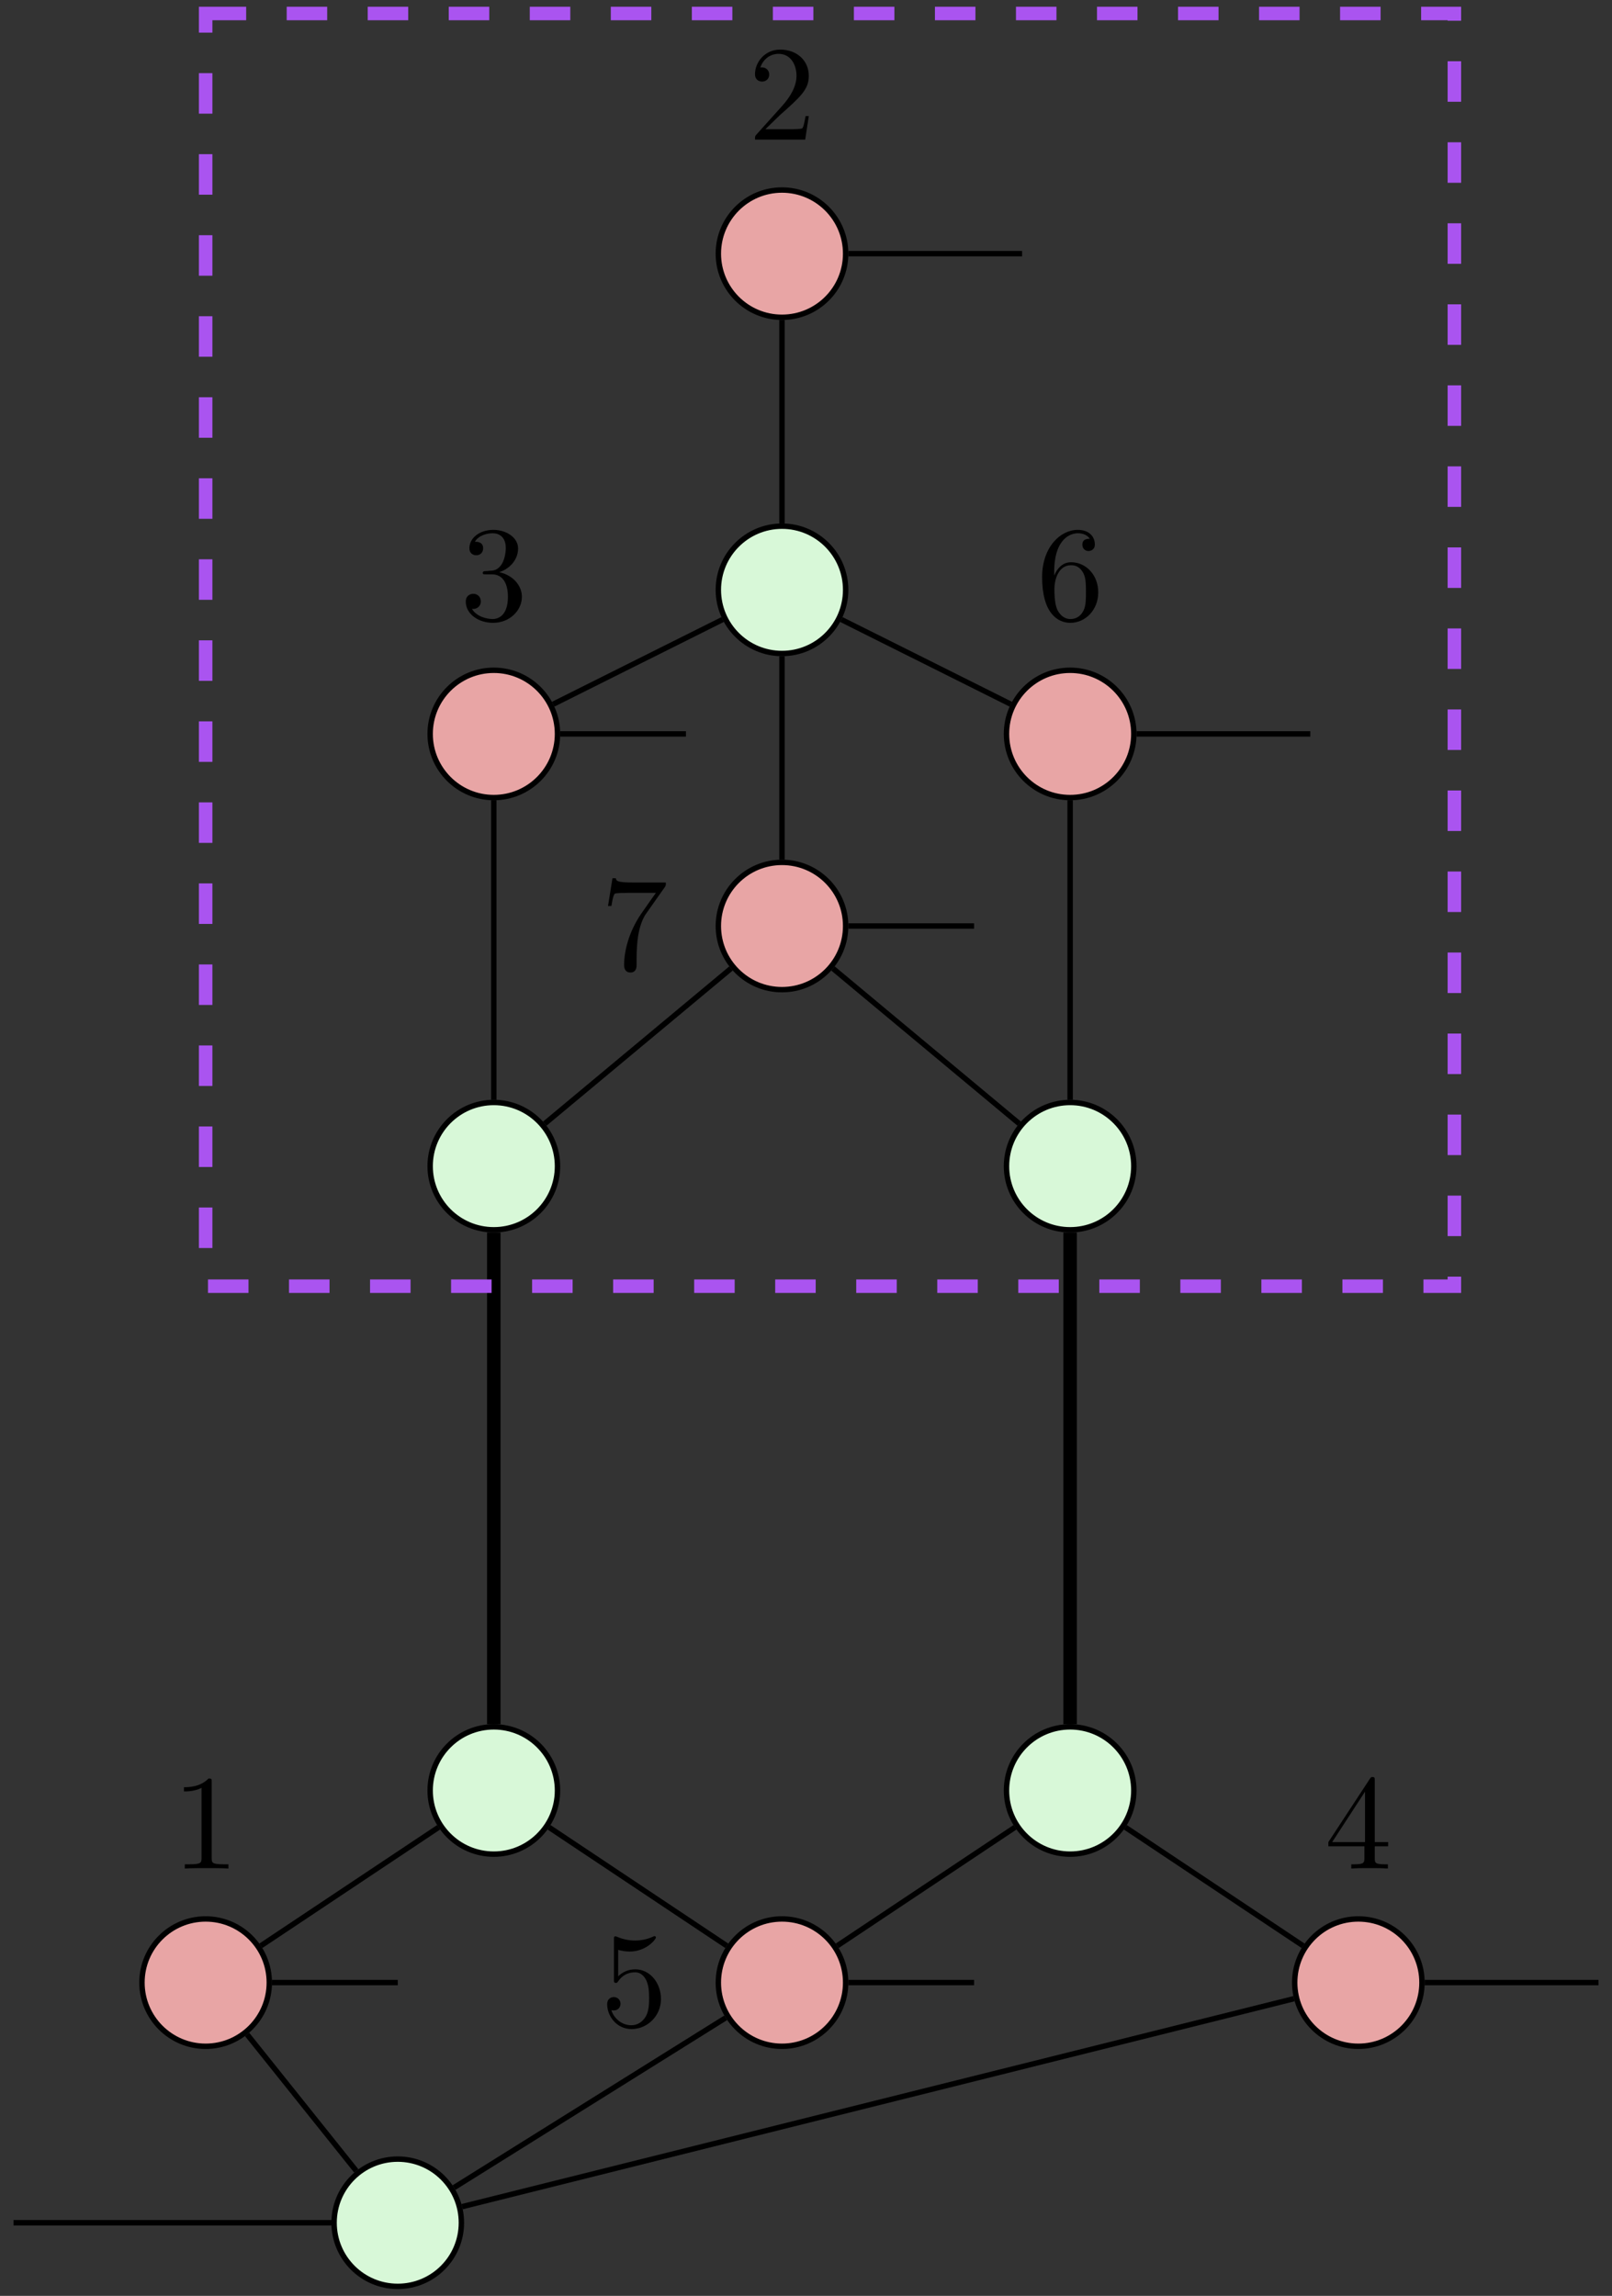 <?xml version="1.0" encoding="UTF-8"?>
<svg xmlns="http://www.w3.org/2000/svg" xmlns:xlink="http://www.w3.org/1999/xlink" width="118.925pt" height="169.386pt" viewBox="0 0 118.925 169.386" version="1.1">
<rect x="0" y="0" width="118.925" height="169.386" fill="#333333" stroke="none"/>
<defs>
<g>
<symbol overflow="visible" id="glyph0-0">
<path style="stroke:none;" d=""/>
</symbol>
<symbol overflow="visible" id="glyph0-1">
<path style="stroke:none;" d="M 2.938 -6.375 C 2.938 -6.625 2.938 -6.641 2.703 -6.641 C 2.078 -6 1.203 -6 0.891 -6 L 0.891 -5.688 C 1.094 -5.688 1.672 -5.688 2.188 -5.953 L 2.188 -0.781 C 2.188 -0.422 2.156 -0.312 1.266 -0.312 L 0.953 -0.312 L 0.953 0 C 1.297 -0.031 2.156 -0.031 2.562 -0.031 C 2.953 -0.031 3.828 -0.031 4.172 0 L 4.172 -0.312 L 3.859 -0.312 C 2.953 -0.312 2.938 -0.422 2.938 -0.781 Z M 2.938 -6.375 "/>
</symbol>
<symbol overflow="visible" id="glyph0-2">
<path style="stroke:none;" d="M 1.266 -0.766 L 2.328 -1.797 C 3.875 -3.172 4.469 -3.703 4.469 -4.703 C 4.469 -5.844 3.578 -6.641 2.359 -6.641 C 1.234 -6.641 0.5 -5.719 0.5 -4.828 C 0.5 -4.281 1 -4.281 1.031 -4.281 C 1.203 -4.281 1.547 -4.391 1.547 -4.812 C 1.547 -5.062 1.359 -5.328 1.016 -5.328 C 0.938 -5.328 0.922 -5.328 0.891 -5.312 C 1.109 -5.969 1.656 -6.328 2.234 -6.328 C 3.141 -6.328 3.562 -5.516 3.562 -4.703 C 3.562 -3.906 3.078 -3.125 2.516 -2.5 L 0.609 -0.375 C 0.5 -0.266 0.5 -0.234 0.5 0 L 4.203 0 L 4.469 -1.734 L 4.234 -1.734 C 4.172 -1.438 4.109 -1 4 -0.844 C 3.938 -0.766 3.281 -0.766 3.062 -0.766 Z M 1.266 -0.766 "/>
</symbol>
<symbol overflow="visible" id="glyph0-3">
<path style="stroke:none;" d="M 2.891 -3.516 C 3.703 -3.781 4.281 -4.469 4.281 -5.266 C 4.281 -6.078 3.406 -6.641 2.453 -6.641 C 1.453 -6.641 0.688 -6.047 0.688 -5.281 C 0.688 -4.953 0.906 -4.766 1.203 -4.766 C 1.5 -4.766 1.703 -4.984 1.703 -5.281 C 1.703 -5.766 1.234 -5.766 1.094 -5.766 C 1.391 -6.266 2.047 -6.391 2.406 -6.391 C 2.828 -6.391 3.375 -6.172 3.375 -5.281 C 3.375 -5.156 3.344 -4.578 3.094 -4.141 C 2.797 -3.656 2.453 -3.625 2.203 -3.625 C 2.125 -3.609 1.891 -3.594 1.812 -3.594 C 1.734 -3.578 1.672 -3.562 1.672 -3.469 C 1.672 -3.359 1.734 -3.359 1.906 -3.359 L 2.344 -3.359 C 3.156 -3.359 3.531 -2.688 3.531 -1.703 C 3.531 -0.344 2.844 -0.062 2.406 -0.062 C 1.969 -0.062 1.219 -0.234 0.875 -0.812 C 1.219 -0.766 1.531 -0.984 1.531 -1.359 C 1.531 -1.719 1.266 -1.922 0.984 -1.922 C 0.734 -1.922 0.422 -1.781 0.422 -1.344 C 0.422 -0.438 1.344 0.219 2.438 0.219 C 3.656 0.219 4.562 -0.688 4.562 -1.703 C 4.562 -2.516 3.922 -3.297 2.891 -3.516 Z M 2.891 -3.516 "/>
</symbol>
<symbol overflow="visible" id="glyph0-4">
<path style="stroke:none;" d="M 2.938 -1.641 L 2.938 -0.781 C 2.938 -0.422 2.906 -0.312 2.172 -0.312 L 1.969 -0.312 L 1.969 0 C 2.375 -0.031 2.891 -0.031 3.312 -0.031 C 3.734 -0.031 4.25 -0.031 4.672 0 L 4.672 -0.312 L 4.453 -0.312 C 3.719 -0.312 3.703 -0.422 3.703 -0.781 L 3.703 -1.641 L 4.688 -1.641 L 4.688 -1.953 L 3.703 -1.953 L 3.703 -6.484 C 3.703 -6.688 3.703 -6.75 3.531 -6.75 C 3.453 -6.75 3.422 -6.75 3.344 -6.625 L 0.281 -1.953 L 0.281 -1.641 Z M 2.984 -1.953 L 0.562 -1.953 L 2.984 -5.672 Z M 2.984 -1.953 "/>
</symbol>
<symbol overflow="visible" id="glyph0-5">
<path style="stroke:none;" d="M 4.469 -2 C 4.469 -3.188 3.656 -4.188 2.578 -4.188 C 2.109 -4.188 1.672 -4.031 1.312 -3.672 L 1.312 -5.625 C 1.516 -5.562 1.844 -5.5 2.156 -5.5 C 3.391 -5.5 4.094 -6.406 4.094 -6.531 C 4.094 -6.594 4.062 -6.641 3.984 -6.641 C 3.984 -6.641 3.953 -6.641 3.906 -6.609 C 3.703 -6.516 3.219 -6.312 2.547 -6.312 C 2.156 -6.312 1.688 -6.391 1.219 -6.594 C 1.141 -6.625 1.125 -6.625 1.109 -6.625 C 1 -6.625 1 -6.547 1 -6.391 L 1 -3.438 C 1 -3.266 1 -3.188 1.141 -3.188 C 1.219 -3.188 1.234 -3.203 1.281 -3.266 C 1.391 -3.422 1.75 -3.969 2.562 -3.969 C 3.078 -3.969 3.328 -3.516 3.406 -3.328 C 3.562 -2.953 3.594 -2.578 3.594 -2.078 C 3.594 -1.719 3.594 -1.125 3.344 -0.703 C 3.109 -0.312 2.734 -0.062 2.281 -0.062 C 1.562 -0.062 0.984 -0.594 0.812 -1.172 C 0.844 -1.172 0.875 -1.156 0.984 -1.156 C 1.312 -1.156 1.484 -1.406 1.484 -1.641 C 1.484 -1.891 1.312 -2.141 0.984 -2.141 C 0.844 -2.141 0.5 -2.062 0.5 -1.609 C 0.5 -0.75 1.188 0.219 2.297 0.219 C 3.453 0.219 4.469 -0.734 4.469 -2 Z M 4.469 -2 "/>
</symbol>
<symbol overflow="visible" id="glyph0-6">
<path style="stroke:none;" d="M 1.312 -3.266 L 1.312 -3.516 C 1.312 -6.031 2.547 -6.391 3.062 -6.391 C 3.297 -6.391 3.719 -6.328 3.938 -5.984 C 3.781 -5.984 3.391 -5.984 3.391 -5.547 C 3.391 -5.234 3.625 -5.078 3.844 -5.078 C 4 -5.078 4.312 -5.172 4.312 -5.562 C 4.312 -6.156 3.875 -6.641 3.047 -6.641 C 1.766 -6.641 0.422 -5.359 0.422 -3.156 C 0.422 -0.484 1.578 0.219 2.5 0.219 C 3.609 0.219 4.562 -0.719 4.562 -2.031 C 4.562 -3.297 3.672 -4.25 2.562 -4.25 C 1.891 -4.25 1.516 -3.75 1.312 -3.266 Z M 2.5 -0.062 C 1.875 -0.062 1.578 -0.656 1.516 -0.812 C 1.328 -1.281 1.328 -2.078 1.328 -2.25 C 1.328 -3.031 1.656 -4.031 2.547 -4.031 C 2.719 -4.031 3.172 -4.031 3.484 -3.406 C 3.656 -3.047 3.656 -2.531 3.656 -2.047 C 3.656 -1.562 3.656 -1.062 3.484 -0.703 C 3.188 -0.109 2.734 -0.062 2.5 -0.062 Z M 2.5 -0.062 "/>
</symbol>
<symbol overflow="visible" id="glyph0-7">
<path style="stroke:none;" d="M 4.75 -6.078 C 4.828 -6.188 4.828 -6.203 4.828 -6.422 L 2.406 -6.422 C 1.203 -6.422 1.172 -6.547 1.141 -6.734 L 0.891 -6.734 L 0.562 -4.688 L 0.812 -4.688 C 0.844 -4.844 0.922 -5.469 1.062 -5.594 C 1.125 -5.656 1.906 -5.656 2.031 -5.656 L 4.094 -5.656 C 3.984 -5.5 3.203 -4.406 2.984 -4.078 C 2.078 -2.734 1.75 -1.344 1.75 -0.328 C 1.75 -0.234 1.75 0.219 2.219 0.219 C 2.672 0.219 2.672 -0.234 2.672 -0.328 L 2.672 -0.844 C 2.672 -1.391 2.703 -1.938 2.781 -2.469 C 2.828 -2.703 2.953 -3.562 3.406 -4.172 Z M 4.75 -6.078 "/>
</symbol>
</g>
<clipPath id="clip1">
  <path d="M 104 146 L 118.926 146 L 118.926 147 L 104 147 Z M 104 146 "/>
</clipPath>
<clipPath id="clip2">
  <path d="M 19 153 L 40 153 L 40 169.387 L 19 169.387 Z M 19 153 "/>
</clipPath>
</defs>
<g id="surface1">
<path style="fill:none;stroke-width:0.399;stroke-linecap:butt;stroke-linejoin:miter;stroke:rgb(0%,0%,0%);stroke-opacity:1;stroke-miterlimit:10;" d="M 0 83.689 L 0 68.677 " transform="matrix(1,0,0,-1,57.691,107.298)"/>
<path style="fill:none;stroke-width:0.399;stroke-linecap:butt;stroke-linejoin:miter;stroke:rgb(0%,0%,0%);stroke-opacity:1;stroke-miterlimit:10;" d="M 4.379 61.591 L 16.883 55.341 " transform="matrix(1,0,0,-1,57.691,107.298)"/>
<path style="fill:none;stroke-width:0.399;stroke-linecap:butt;stroke-linejoin:miter;stroke:rgb(0%,0%,0%);stroke-opacity:1;stroke-miterlimit:10;" d="M 0 58.884 L 0 43.872 " transform="matrix(1,0,0,-1,57.691,107.298)"/>
<path style="fill:none;stroke-width:0.399;stroke-linecap:butt;stroke-linejoin:miter;stroke:rgb(0%,0%,0%);stroke-opacity:1;stroke-miterlimit:10;" d="M -4.378 61.591 L -16.882 55.341 " transform="matrix(1,0,0,-1,57.691,107.298)"/>
<path style="fill:none;stroke-width:0.399;stroke-linecap:butt;stroke-linejoin:miter;stroke:rgb(0%,0%,0%);stroke-opacity:1;stroke-miterlimit:10;" d="M -17.187 -27.518 L -4.074 -36.261 " transform="matrix(1,0,0,-1,57.691,107.298)"/>
<path style="fill:none;stroke-width:0.399;stroke-linecap:butt;stroke-linejoin:miter;stroke:rgb(0%,0%,0%);stroke-opacity:1;stroke-miterlimit:10;" d="M -25.332 -27.518 L -38.449 -36.261 " transform="matrix(1,0,0,-1,57.691,107.298)"/>
<path style="fill:none;stroke-width:0.399;stroke-linecap:butt;stroke-linejoin:miter;stroke:rgb(0%,0%,0%);stroke-opacity:1;stroke-miterlimit:10;" d="M 17.188 -27.518 L 4.075 -36.261 " transform="matrix(1,0,0,-1,57.691,107.298)"/>
<path style="fill:none;stroke-width:0.399;stroke-linecap:butt;stroke-linejoin:miter;stroke:rgb(0%,0%,0%);stroke-opacity:1;stroke-miterlimit:10;" d="M 25.332 -27.518 L 38.446 -36.261 " transform="matrix(1,0,0,-1,57.691,107.298)"/>
<path style="fill:none;stroke-width:0.399;stroke-linecap:butt;stroke-linejoin:miter;stroke:rgb(0%,0%,0%);stroke-opacity:1;stroke-miterlimit:10;" d="M -39.461 -42.8 L -31.406 -52.87 " transform="matrix(1,0,0,-1,57.691,107.298)"/>
<path style="fill:none;stroke-width:0.399;stroke-linecap:butt;stroke-linejoin:miter;stroke:rgb(0%,0%,0%);stroke-opacity:1;stroke-miterlimit:10;" d="M -24.195 -54.1 L -4.152 -41.573 " transform="matrix(1,0,0,-1,57.691,107.298)"/>
<path style="fill:none;stroke-width:0.399;stroke-linecap:butt;stroke-linejoin:miter;stroke:rgb(0%,0%,0%);stroke-opacity:1;stroke-miterlimit:10;" d="M -23.597 -55.507 L 37.77 -40.163 " transform="matrix(1,0,0,-1,57.691,107.298)"/>
<path style="fill:none;stroke-width:0.399;stroke-linecap:butt;stroke-linejoin:miter;stroke:rgb(0%,0%,0%);stroke-opacity:1;stroke-miterlimit:10;" d="M -56.695 -56.694 L -33.242 -56.694 " transform="matrix(1,0,0,-1,57.691,107.298)"/>
<path style="fill:none;stroke-width:0.399;stroke-linecap:butt;stroke-linejoin:miter;stroke:rgb(0%,0%,0%);stroke-opacity:1;stroke-miterlimit:10;" d="M 4.895 88.583 L 17.715 88.583 " transform="matrix(1,0,0,-1,57.691,107.298)"/>
<path style="fill:none;stroke-width:0.399;stroke-linecap:butt;stroke-linejoin:miter;stroke:rgb(0%,0%,0%);stroke-opacity:1;stroke-miterlimit:10;" d="M 26.157 53.15 L 38.977 53.15 " transform="matrix(1,0,0,-1,57.691,107.298)"/>
<g clip-path="url(#clip1)" clip-rule="nonzero">
<path style="fill:none;stroke-width:0.399;stroke-linecap:butt;stroke-linejoin:miter;stroke:rgb(0%,0%,0%);stroke-opacity:1;stroke-miterlimit:10;" d="M 47.414 -38.975 L 60.239 -38.975 " transform="matrix(1,0,0,-1,57.691,107.298)"/>
</g>
<path style="fill:none;stroke-width:0.399;stroke-linecap:butt;stroke-linejoin:miter;stroke:rgb(0%,0%,0%);stroke-opacity:1;stroke-miterlimit:10;" d="M 4.895 -38.975 L 14.172 -38.975 " transform="matrix(1,0,0,-1,57.691,107.298)"/>
<path style="fill:none;stroke-width:0.399;stroke-linecap:butt;stroke-linejoin:miter;stroke:rgb(0%,0%,0%);stroke-opacity:1;stroke-miterlimit:10;" d="M 4.895 38.978 L 14.172 38.978 " transform="matrix(1,0,0,-1,57.691,107.298)"/>
<path style="fill:none;stroke-width:0.399;stroke-linecap:butt;stroke-linejoin:miter;stroke:rgb(0%,0%,0%);stroke-opacity:1;stroke-miterlimit:10;" d="M -37.625 -38.975 L -28.347 -38.975 " transform="matrix(1,0,0,-1,57.691,107.298)"/>
<path style="fill:none;stroke-width:0.399;stroke-linecap:butt;stroke-linejoin:miter;stroke:rgb(0%,0%,0%);stroke-opacity:1;stroke-miterlimit:10;" d="M -16.363 53.15 L -7.086 53.15 " transform="matrix(1,0,0,-1,57.691,107.298)"/>
<path style="fill:none;stroke-width:0.399;stroke-linecap:butt;stroke-linejoin:miter;stroke:rgb(0%,0%,0%);stroke-opacity:1;stroke-miterlimit:10;" d="M -21.261 48.255 L -21.261 26.157 " transform="matrix(1,0,0,-1,57.691,107.298)"/>
<path style="fill:none;stroke-width:0.399;stroke-linecap:butt;stroke-linejoin:miter;stroke:rgb(0%,0%,0%);stroke-opacity:1;stroke-miterlimit:10;" d="M -17.5 24.396 L -3.761 35.845 " transform="matrix(1,0,0,-1,57.691,107.298)"/>
<path style="fill:none;stroke-width:0.399;stroke-linecap:butt;stroke-linejoin:miter;stroke:rgb(0%,0%,0%);stroke-opacity:1;stroke-miterlimit:10;" d="M 3.762 35.845 L 17.5 24.396 " transform="matrix(1,0,0,-1,57.691,107.298)"/>
<path style="fill:none;stroke-width:0.399;stroke-linecap:butt;stroke-linejoin:miter;stroke:rgb(0%,0%,0%);stroke-opacity:1;stroke-miterlimit:10;" d="M 21.258 26.157 L 21.258 48.255 " transform="matrix(1,0,0,-1,57.691,107.298)"/>
<path style="fill:none;stroke-width:0.996;stroke-linecap:butt;stroke-linejoin:miter;stroke:rgb(0%,0%,0%);stroke-opacity:1;stroke-miterlimit:10;" d="M -21.261 16.364 L -21.261 -19.909 " transform="matrix(1,0,0,-1,57.691,107.298)"/>
<path style="fill:none;stroke-width:0.996;stroke-linecap:butt;stroke-linejoin:miter;stroke:rgb(0%,0%,0%);stroke-opacity:1;stroke-miterlimit:10;" d="M 21.258 16.364 L 21.258 -19.909 " transform="matrix(1,0,0,-1,57.691,107.298)"/>
<path style="fill:none;stroke-width:0.996;stroke-linecap:butt;stroke-linejoin:miter;stroke:rgb(66.666%,32.939%,94.119%);stroke-opacity:1;stroke-dasharray:2.989,2.989;stroke-miterlimit:10;" d="M -42.519 106.302 L 49.606 106.302 L 49.606 12.403 L -42.519 12.403 Z M -42.519 106.302 " transform="matrix(1,0,0,-1,57.691,107.298)"/>
<path style="fill-rule:nonzero;fill:rgb(90.979%,64.705%,64.705%);fill-opacity:1;stroke-width:0.399;stroke-linecap:butt;stroke-linejoin:miter;stroke:rgb(0%,0%,0%);stroke-opacity:1;stroke-miterlimit:10;" d="M -37.824 -38.975 C -37.824 -36.382 -39.925 -34.28 -42.519 -34.28 C -45.113 -34.28 -47.218 -36.382 -47.218 -38.975 C -47.218 -41.569 -45.113 -43.675 -42.519 -43.675 C -39.925 -43.675 -37.824 -41.569 -37.824 -38.975 Z M -37.824 -38.975 " transform="matrix(1,0,0,-1,57.691,107.298)"/>
<g style="fill:rgb(0%,0%,0%);fill-opacity:1;">
  <use xlink:href="#glyph0-1" x="12.681" y="137.859"/>
</g>
<path style="fill-rule:nonzero;fill:rgb(90.979%,64.705%,64.705%);fill-opacity:1;stroke-width:0.399;stroke-linecap:butt;stroke-linejoin:miter;stroke:rgb(0%,0%,0%);stroke-opacity:1;stroke-miterlimit:10;" d="M 4.696 88.583 C 4.696 91.177 2.594 93.278 0 93.278 C -2.593 93.278 -4.695 91.177 -4.695 88.583 C -4.695 85.989 -2.593 83.888 0 83.888 C 2.594 83.888 4.696 85.989 4.696 88.583 Z M 4.696 88.583 " transform="matrix(1,0,0,-1,57.691,107.298)"/>
<g style="fill:rgb(0%,0%,0%);fill-opacity:1;">
  <use xlink:href="#glyph0-2" x="55.2" y="10.3"/>
</g>
<path style="fill-rule:nonzero;fill:rgb(90.979%,64.705%,64.705%);fill-opacity:1;stroke-width:0.399;stroke-linecap:butt;stroke-linejoin:miter;stroke:rgb(0%,0%,0%);stroke-opacity:1;stroke-miterlimit:10;" d="M -16.562 53.15 C -16.562 55.743 -18.668 57.845 -21.261 57.845 C -23.855 57.845 -25.957 55.743 -25.957 53.15 C -25.957 50.556 -23.855 48.454 -21.261 48.454 C -18.668 48.454 -16.562 50.556 -16.562 53.15 Z M -16.562 53.15 " transform="matrix(1,0,0,-1,57.691,107.298)"/>
<g style="fill:rgb(0%,0%,0%);fill-opacity:1;">
  <use xlink:href="#glyph0-3" x="33.941" y="45.733"/>
</g>
<path style="fill-rule:nonzero;fill:rgb(90.979%,64.705%,64.705%);fill-opacity:1;stroke-width:0.399;stroke-linecap:butt;stroke-linejoin:miter;stroke:rgb(0%,0%,0%);stroke-opacity:1;stroke-miterlimit:10;" d="M 47.215 -38.975 C 47.215 -36.382 45.114 -34.28 42.52 -34.28 C 39.926 -34.28 37.825 -36.382 37.825 -38.975 C 37.825 -41.569 39.926 -43.675 42.52 -43.675 C 45.114 -43.675 47.215 -41.569 47.215 -38.975 Z M 47.215 -38.975 " transform="matrix(1,0,0,-1,57.691,107.298)"/>
<g style="fill:rgb(0%,0%,0%);fill-opacity:1;">
  <use xlink:href="#glyph0-4" x="97.72" y="137.859"/>
</g>
<path style="fill-rule:nonzero;fill:rgb(90.979%,64.705%,64.705%);fill-opacity:1;stroke-width:0.399;stroke-linecap:butt;stroke-linejoin:miter;stroke:rgb(0%,0%,0%);stroke-opacity:1;stroke-miterlimit:10;" d="M 4.696 -38.975 C 4.696 -36.382 2.594 -34.28 0 -34.28 C -2.593 -34.28 -4.695 -36.382 -4.695 -38.975 C -4.695 -41.569 -2.593 -43.675 0 -43.675 C 2.594 -43.675 4.696 -41.569 4.696 -38.975 Z M 4.696 -38.975 " transform="matrix(1,0,0,-1,57.691,107.298)"/>
<g style="fill:rgb(0%,0%,0%);fill-opacity:1;">
  <use xlink:href="#glyph0-5" x="44.294" y="149.484"/>
</g>
<path style="fill-rule:nonzero;fill:rgb(90.979%,64.705%,64.705%);fill-opacity:1;stroke-width:0.399;stroke-linecap:butt;stroke-linejoin:miter;stroke:rgb(0%,0%,0%);stroke-opacity:1;stroke-miterlimit:10;" d="M 25.957 53.15 C 25.957 55.743 23.852 57.845 21.258 57.845 C 18.664 57.845 16.563 55.743 16.563 53.15 C 16.563 50.556 18.664 48.454 21.258 48.454 C 23.852 48.454 25.957 50.556 25.957 53.15 Z M 25.957 53.15 " transform="matrix(1,0,0,-1,57.691,107.298)"/>
<g style="fill:rgb(0%,0%,0%);fill-opacity:1;">
  <use xlink:href="#glyph0-6" x="76.46" y="45.733"/>
</g>
<path style="fill-rule:nonzero;fill:rgb(90.979%,64.705%,64.705%);fill-opacity:1;stroke-width:0.399;stroke-linecap:butt;stroke-linejoin:miter;stroke:rgb(0%,0%,0%);stroke-opacity:1;stroke-miterlimit:10;" d="M 4.696 38.978 C 4.696 41.571 2.594 43.673 0 43.673 C -2.593 43.673 -4.695 41.571 -4.695 38.978 C -4.695 36.384 -2.593 34.282 0 34.282 C 2.594 34.282 4.696 36.384 4.696 38.978 Z M 4.696 38.978 " transform="matrix(1,0,0,-1,57.691,107.298)"/>
<g style="fill:rgb(0%,0%,0%);fill-opacity:1;">
  <use xlink:href="#glyph0-7" x="44.294" y="71.532"/>
</g>
<path style="fill-rule:nonzero;fill:rgb(84.705%,97.255%,84.705%);fill-opacity:1;stroke-width:0.399;stroke-linecap:butt;stroke-linejoin:miter;stroke:rgb(0%,0%,0%);stroke-opacity:1;stroke-miterlimit:10;" d="M 4.696 63.778 C 4.696 66.372 2.594 68.478 0 68.478 C -2.593 68.478 -4.695 66.372 -4.695 63.778 C -4.695 61.185 -2.593 59.083 0 59.083 C 2.594 59.083 4.696 61.185 4.696 63.778 Z M 4.696 63.778 " transform="matrix(1,0,0,-1,57.691,107.298)"/>
<path style="fill-rule:nonzero;fill:rgb(84.705%,97.255%,84.705%);fill-opacity:1;stroke-width:0.399;stroke-linecap:butt;stroke-linejoin:miter;stroke:rgb(0%,0%,0%);stroke-opacity:1;stroke-miterlimit:10;" d="M -16.562 -24.804 C -16.562 -22.21 -18.668 -20.108 -21.261 -20.108 C -23.855 -20.108 -25.957 -22.21 -25.957 -24.804 C -25.957 -27.397 -23.855 -29.499 -21.261 -29.499 C -18.668 -29.499 -16.562 -27.397 -16.562 -24.804 Z M -16.562 -24.804 " transform="matrix(1,0,0,-1,57.691,107.298)"/>
<path style="fill-rule:nonzero;fill:rgb(84.705%,97.255%,84.705%);fill-opacity:1;stroke-width:0.399;stroke-linecap:butt;stroke-linejoin:miter;stroke:rgb(0%,0%,0%);stroke-opacity:1;stroke-miterlimit:10;" d="M 25.957 -24.804 C 25.957 -22.21 23.852 -20.108 21.258 -20.108 C 18.664 -20.108 16.563 -22.21 16.563 -24.804 C 16.563 -27.397 18.664 -29.499 21.258 -29.499 C 23.852 -29.499 25.957 -27.397 25.957 -24.804 Z M 25.957 -24.804 " transform="matrix(1,0,0,-1,57.691,107.298)"/>
<path style=" stroke:none;fill-rule:nonzero;fill:rgb(84.705%,97.255%,84.705%);fill-opacity:1;" d="M 34.039 163.992 C 34.039 161.398 31.938 159.297 29.344 159.297 C 26.75 159.297 24.648 161.398 24.648 163.992 C 24.648 166.586 26.75 168.688 29.344 168.688 C 31.938 168.688 34.039 166.586 34.039 163.992 Z M 34.039 163.992 "/>
<g clip-path="url(#clip2)" clip-rule="nonzero">
<path style="fill:none;stroke-width:0.399;stroke-linecap:butt;stroke-linejoin:miter;stroke:rgb(0%,0%,0%);stroke-opacity:1;stroke-miterlimit:10;" d="M -23.652 -56.694 C -23.652 -54.1 -25.753 -51.999 -28.347 -51.999 C -30.941 -51.999 -33.043 -54.1 -33.043 -56.694 C -33.043 -59.288 -30.941 -61.389 -28.347 -61.389 C -25.753 -61.389 -23.652 -59.288 -23.652 -56.694 Z M -23.652 -56.694 " transform="matrix(1,0,0,-1,57.691,107.298)"/>
</g>
<path style="fill-rule:nonzero;fill:rgb(84.705%,97.255%,84.705%);fill-opacity:1;stroke-width:0.399;stroke-linecap:butt;stroke-linejoin:miter;stroke:rgb(0%,0%,0%);stroke-opacity:1;stroke-miterlimit:10;" d="M -16.562 21.259 C -16.562 23.853 -18.668 25.958 -21.261 25.958 C -23.855 25.958 -25.957 23.853 -25.957 21.259 C -25.957 18.665 -23.855 16.564 -21.261 16.564 C -18.668 16.564 -16.562 18.665 -16.562 21.259 Z M -16.562 21.259 " transform="matrix(1,0,0,-1,57.691,107.298)"/>
<path style="fill-rule:nonzero;fill:rgb(84.705%,97.255%,84.705%);fill-opacity:1;stroke-width:0.399;stroke-linecap:butt;stroke-linejoin:miter;stroke:rgb(0%,0%,0%);stroke-opacity:1;stroke-miterlimit:10;" d="M 25.957 21.259 C 25.957 23.853 23.852 25.958 21.258 25.958 C 18.664 25.958 16.563 23.853 16.563 21.259 C 16.563 18.665 18.664 16.564 21.258 16.564 C 23.852 16.564 25.957 18.665 25.957 21.259 Z M 25.957 21.259 " transform="matrix(1,0,0,-1,57.691,107.298)"/>
</g>
</svg>
